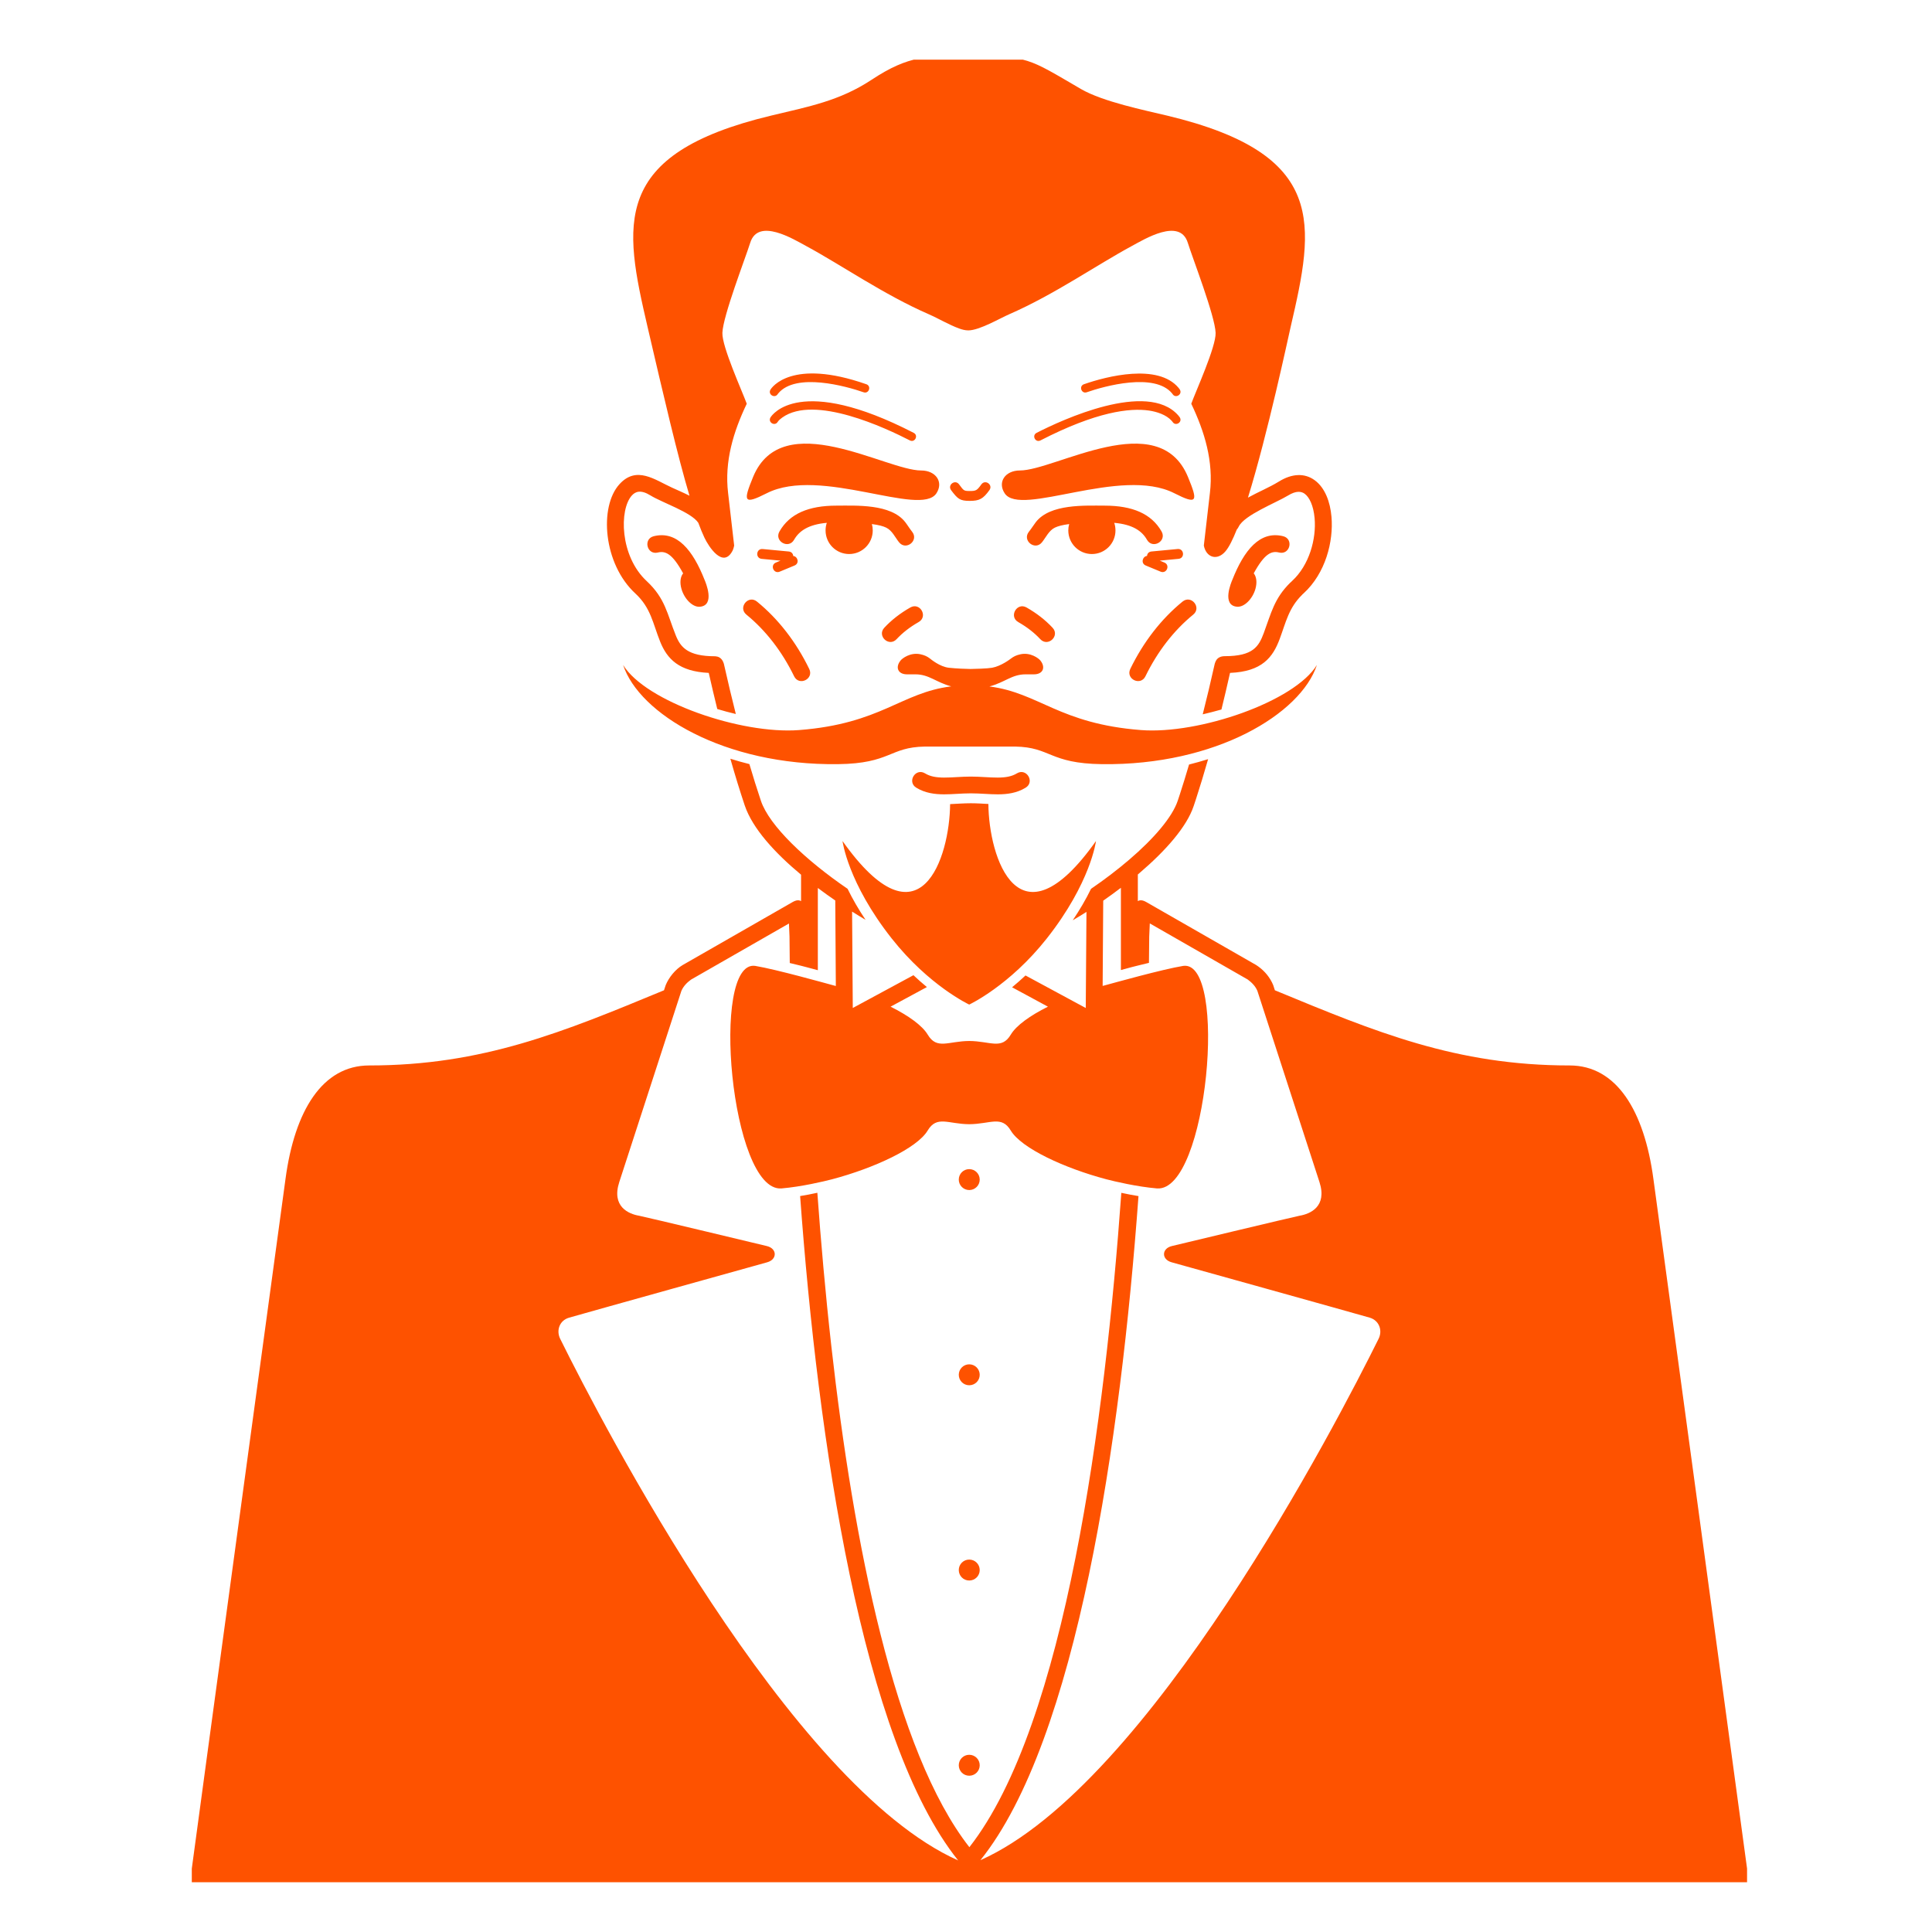 <svg xmlns="http://www.w3.org/2000/svg" version="1.1" xmlns:xlink="http://www.w3.org/1999/xlink" xmlns:svgjs="http://svgjs.dev/svgjs" width="128" height="128" viewBox="0 0 128 128"><g transform="matrix(0.805,0,0,0.805,12.707,3.954)"><svg viewBox="0 0 81 95" data-background-color="#ffffff" preserveAspectRatio="xMidYMid meet" height="150" width="128" xmlns="http://www.w3.org/2000/svg" xmlns:xlink="http://www.w3.org/1999/xlink"><g id="tight-bounds" transform="matrix(1,0,0,1,-0.162,-0.24)"><svg viewBox="0 0 81.325 95.481" height="95.481" width="81.325"><g><svg viewBox="0 0 81.325 95.481" height="95.481" width="81.325"><g><svg viewBox="0 0 81.325 95.481" height="95.481" width="81.325"><g id="textblocktransform"><svg viewBox="0 0 81.325 95.481" height="95.481" width="81.325" id="textblock"><g><svg viewBox="0 0 81.325 95.481" height="95.481" width="81.325"><g><svg viewBox="0 0 81.325 95.481" height="95.481" width="81.325"><g><svg xmlns="http://www.w3.org/2000/svg" xmlns:xlink="http://www.w3.org/1999/xlink" version="1.1" x="0" y="0" viewBox="8.757 1.134 83.312 97.814" enable-background="new 0 0 100 100" xml:space="preserve" height="95.481" width="81.325" class="icon-icon-0" data-fill-palette-color="accent" id="icon-0"><path fill="#fe5200" d="M51.479 24.367c-0.336 0.463-0.529 0.572-1.052 0.572-0.528 0-0.639-0.106-0.989-0.566-0.215-0.279 0.203-0.6 0.418-0.321 0.25 0.327 0.235 0.36 0.571 0.36 0.343 0 0.39-0.032 0.623-0.354C51.259 23.771 51.687 24.082 51.479 24.367zM60.134 27.641l1.395-0.132c0.351-0.033 0.399 0.492 0.05 0.525l-1.003 0.095 0.246 0.102c0.324 0.135 0.123 0.622-0.202 0.487l-0.794-0.329c-0.276-0.115-0.17-0.488 0.07-0.51C59.903 27.765 59.981 27.656 60.134 27.641zM41.073 28.39l-0.793 0.329c-0.323 0.135-0.526-0.353-0.2-0.487l0.245-0.102-1.004-0.095c-0.35-0.033-0.299-0.559 0.051-0.525l1.395 0.132c0.152 0.015 0.229 0.125 0.237 0.239C41.244 27.902 41.353 28.274 41.073 28.39zM62.87 36.337c0.214-0.843 0.428-1.742 0.642-2.701 0.013-0.037 0.037-0.104 0.037-0.104 0.011-0.024 0.022-0.047 0.035-0.068 0.073-0.134 0.224-0.233 0.464-0.233 1.514 0 1.814-0.516 2.082-1.235 0.393-1.056 0.555-1.843 1.409-2.685 0.019-0.017 0.034-0.032 0.052-0.045 0.016-0.018 0.033-0.036 0.053-0.053 0.914-0.841 1.299-2.24 1.2-3.351-0.06-0.678-0.284-1.126-0.532-1.305-0.164-0.119-0.433-0.186-0.898 0.102-0.633 0.384-2.324 1.038-2.621 1.653-0.03 0.062-0.064 0.113-0.104 0.157-0.213 0.533-0.414 0.938-0.599 1.156-0.446 0.533-1.036 0.34-1.161-0.3l0.324-2.805c0.203-1.69-0.284-3.277-0.995-4.768 0.243-0.67 1.327-3.05 1.3-3.785-0.033-0.909-1.224-3.971-1.486-4.813-0.424-1.349-2.309-0.192-3 0.182-1.84 0.993-4.158 2.603-6.521 3.631-0.51 0.222-1.609 0.868-2.197 0.868-0.171 0-0.334-0.044-0.479-0.097-0.566-0.204-1.097-0.531-1.647-0.771-2.363-1.028-4.682-2.638-6.523-3.631-0.69-0.374-2.574-1.531-2.997-0.182-0.265 0.842-1.454 3.904-1.487 4.813-0.027 0.735 1.057 3.114 1.301 3.785-0.712 1.491-1.199 3.077-0.996 4.768l0.324 2.805c0 0-0.033 0.171-0.085 0.272-0.511 0.987-1.288-0.237-1.501-0.69-0.107-0.227-0.217-0.493-0.329-0.797-0.372-0.563-1.942-1.083-2.55-1.459-0.525-0.327-0.809-0.209-0.998-0.001-0.68 0.746-0.652 3.24 0.799 4.579 0.988 0.924 1.086 1.748 1.545 2.89 0.254 0.637 0.646 1.117 2.098 1.117 0.023 0.001 0.047 0.004 0.066 0.008 0.17 0.02 0.329 0.135 0.405 0.394 0.213 0.951 0.426 1.844 0.638 2.681-0.332-0.078-0.664-0.167-0.99-0.266-0.151-0.613-0.303-1.255-0.455-1.929-1.592-0.074-2.225-0.747-2.596-1.671-0.391-0.976-0.492-1.796-1.316-2.563-1.725-1.583-1.951-4.643-0.854-5.844 0.911-1.001 1.891-0.23 2.805 0.186 0.312 0.142 0.627 0.276 0.932 0.431-0.637-2.133-1.361-5.242-2.238-9.01-1.271-5.476-1.998-9.229 6.592-11.286 2.028-0.486 3.664-0.788 5.367-1.913 2.038-1.345 2.973-1.246 5.192-1.32 3.267 0.111 3.077 0.114 5.991 1.812 1.164 0.678 3.414 1.136 4.604 1.421 8.59 2.057 7.863 5.81 6.592 11.286-0.125 0.539-1.219 5.691-2.279 9.113 0.547-0.304 1.129-0.538 1.66-0.864 0.683-0.423 1.36-0.461 1.9-0.069 0.562 0.406 0.834 1.176 0.9 1.954 0.115 1.319-0.316 3.015-1.484 4.086l-0.054 0.047-0.03 0.033c-0.715 0.703-0.865 1.464-1.197 2.357-0.365 0.982-0.938 1.743-2.652 1.814-0.153 0.685-0.307 1.335-0.459 1.955C63.53 36.174 63.2 36.261 62.87 36.337zM46.262 48.305c-2.35-2.979-2.626-5.203-2.626-5.203 4.143 5.847 5.723 0.874 5.745-1.971 0.354-0.015 0.726-0.046 1.106-0.046 0.32 0 0.635 0.022 0.938 0.038 0.021 2.843 1.6 7.832 5.746 1.979 0 0-0.277 2.224-2.627 5.203-1.996 2.53-4.143 3.53-4.143 3.53S48.259 50.835 46.262 48.305zM53.413 40.255c-0.477 0.291-0.994 0.353-1.48 0.354-0.453 0.002-0.939-0.053-1.445-0.053-0.502 0-0.985 0.055-1.438 0.053-0.484-0.002-0.999-0.064-1.475-0.354-0.51-0.312-0.043-1.077 0.469-0.765 0.271 0.166 0.592 0.222 1.01 0.224 0.45 0.002 0.934-0.053 1.434-0.053 0.502 0 0.988 0.055 1.44 0.053 0.423-0.002 0.746-0.059 1.017-0.224C53.455 39.178 53.923 39.944 53.413 40.255zM62.362 31.012c-1.029 0.84-1.905 1.966-2.551 3.293-0.263 0.538-1.067 0.145-0.809-0.393 0.697-1.433 1.65-2.666 2.791-3.596C62.259 29.938 62.825 30.635 62.362 31.012zM67.164 26.825c0.579 0.144 0.364 1.014-0.216 0.871-0.401-0.099-0.773 0.048-1.354 1.112 0.146 0.179 0.188 0.485 0.09 0.832-0.154 0.537-0.594 0.981-0.978 0.951-0.843-0.065-0.306-1.318-0.254-1.438C65.075 27.575 65.921 26.517 67.164 26.825zM33.558 26.825c1.242-0.307 2.088 0.75 2.711 2.329 0.051 0.12 0.588 1.372-0.254 1.438-0.386 0.03-0.824-0.415-0.979-0.951-0.1-0.347-0.057-0.653 0.089-0.832-0.578-1.063-0.951-1.211-1.353-1.112C33.19 27.839 32.978 26.968 33.558 26.825zM45.868 31.712c0.385-0.414 0.854-0.778 1.388-1.081 0.521-0.295 0.964 0.485 0.442 0.78-0.463 0.263-0.857 0.571-1.174 0.911C46.116 32.761 45.461 32.149 45.868 31.712zM54.196 32.323c-0.316-0.34-0.711-0.648-1.174-0.911-0.521-0.295-0.076-1.076 0.442-0.78 0.533 0.303 1.002 0.667 1.388 1.081C55.261 32.149 54.604 32.761 54.196 32.323zM62.083 23.663c0.535 1.301 0.523 1.505-0.73 0.867-2.853-1.451-8.211 1.297-9.058 0.005-0.396-0.603 0.03-1.22 0.813-1.22C54.994 23.315 60.522 19.87 62.083 23.663zM55.692 26.517c0-0.118 0.017-0.232 0.047-0.34-0.377 0.049-0.608 0.115-0.764 0.19-0.316 0.153-0.477 0.518-0.686 0.781-0.372 0.468-1.074-0.091-0.702-0.559 0.153-0.192 0.255-0.365 0.371-0.515 0.765-0.988 2.636-0.881 3.677-0.881 1.475 0 2.495 0.428 3.037 1.378 0.296 0.519-0.482 0.964-0.779 0.444-0.271-0.478-0.775-0.818-1.748-0.904 0.043 0.127 0.066 0.264 0.066 0.406 0 0.696-0.562 1.26-1.26 1.26C56.258 27.777 55.692 27.213 55.692 26.517zM38.86 23.663c1.562-3.793 7.09-0.347 8.975-0.347 0.783 0 1.21 0.617 0.814 1.22-0.849 1.292-6.205-1.456-9.059-0.005C38.338 25.167 38.327 24.964 38.86 23.663zM42.731 26.517c0-0.142 0.022-0.278 0.066-0.406-0.973 0.086-1.475 0.427-1.747 0.904-0.297 0.52-1.077 0.075-0.78-0.444 0.543-0.951 1.562-1.378 3.039-1.378 1.039 0 2.911-0.107 3.676 0.881 0.117 0.15 0.217 0.322 0.369 0.515 0.373 0.468-0.328 1.027-0.701 0.559-0.209-0.263-0.367-0.627-0.686-0.781-0.154-0.075-0.386-0.141-0.763-0.19 0.03 0.108 0.046 0.222 0.046 0.34 0 0.696-0.564 1.26-1.26 1.26C43.294 27.777 42.731 27.213 42.731 26.517zM38.503 31.012c-0.464-0.377 0.104-1.073 0.566-0.695 1.141 0.93 2.094 2.163 2.789 3.596 0.264 0.538-0.545 0.93-0.806 0.393C40.407 32.978 39.532 31.852 38.503 31.012zM50.468 33.915c0.207-0.002 0.898-0.02 1.152-0.065 0.482-0.085 0.973-0.463 1.009-0.491 0.146-0.111 0.281-0.179 0.509-0.229 0.538-0.117 0.975 0.22 1.062 0.332 0.299 0.371 0.135 0.739-0.342 0.739h-0.447c-0.741 0-1.104 0.432-1.932 0.647 2.664 0.343 3.727 1.991 8.096 2.329 3.096 0.239 8.199-1.522 9.393-3.478-0.854 2.603-5.389 5.377-11.484 5.298-2.812-0.037-2.724-0.908-4.627-0.939h-2.385H48.03c-1.902 0.032-1.812 0.903-4.627 0.939-6.096 0.079-10.633-2.695-11.483-5.298 1.192 1.956 6.297 3.717 9.394 3.478 4.387-0.339 5.438-2 8.127-2.333-0.817-0.217-1.181-0.643-1.916-0.643h-0.447c-0.477 0-0.641-0.368-0.342-0.739 0.088-0.112 0.523-0.449 1.062-0.332 0.229 0.05 0.363 0.117 0.509 0.229 0.037 0.028 0.522 0.438 1.01 0.491C49.726 33.895 50.26 33.913 50.468 33.915zM61.258 20.718c0 0-0.015-0.021-0.045-0.055-0.291-0.327-0.798-0.486-1.21-0.547-1.02-0.15-2.807 0.055-5.797 1.594-0.27 0.139-0.477-0.265-0.207-0.403 1.354-0.696 5.9-2.8 7.554-0.945 0.065 0.074 0.095 0.122 0.095 0.122C61.803 20.742 61.415 20.977 61.258 20.718zM61.257 19.231c0 0-0.008-0.014-0.027-0.036-0.938-1.123-3.607-0.387-4.551-0.057-0.285 0.101-0.438-0.328-0.15-0.428 1.217-0.426 3.951-1.122 5.051 0.193 0.047 0.057 0.068 0.093 0.068 0.093C61.803 19.256 61.415 19.491 61.257 19.231zM39.79 20.482c0.088-0.145 1.568-2.306 7.646 0.824 0.271 0.138 0.062 0.542-0.207 0.403-1.27-0.653-5.09-2.457-6.812-1.219-0.086 0.062-0.181 0.138-0.24 0.227C40.022 20.977 39.634 20.742 39.79 20.482zM39.79 18.997c0.064-0.109 1.13-1.685 5.119-0.286 0.285 0.1 0.135 0.529-0.149 0.428-0.944-0.33-3.612-1.066-4.553 0.057-0.021 0.022-0.028 0.036-0.028 0.036C40.022 19.491 39.634 19.256 39.79 18.997zM44.147 46.87l0.037 5.147 3.239-1.75c0.235 0.221 0.476 0.434 0.718 0.633l-1.939 1.047c0.953 0.477 1.691 1.004 1.984 1.494 0.49 0.82 1.09 0.346 2.217 0.338 1.127 0.008 1.727 0.482 2.217-0.338 0.292-0.49 1.031-1.018 1.984-1.494l-1.914-1.035c0.24-0.197 0.479-0.41 0.717-0.631l3.217 1.737 0.038-5.132c-0.244 0.155-0.489 0.305-0.733 0.448 0.372-0.553 0.703-1.118 0.977-1.68 0.715-0.488 1.404-1.013 2.029-1.547 1.346-1.151 2.309-2.287 2.6-3.155l0.119-0.36c0.16-0.495 0.324-1.02 0.486-1.575 0.342-0.086 0.682-0.182 1.018-0.287-0.217 0.762-0.434 1.469-0.648 2.132l-0.124 0.373c-0.374 1.12-1.508 2.392-2.866 3.554l-0.115 0.099v1.425c0.105-0.07 0.252-0.067 0.451 0.048l5.869 3.363c0 0 0.047 0.028 0.116 0.08 0.347 0.249 0.629 0.595 0.792 0.991l0.09 0.277c5.374 2.223 9.672 4.014 15.742 4.014 2.503 0 3.979 2.421 4.469 6.05 0 0 4.77 35.067 5.135 37.812H8.757c0.364-2.744 5.137-37.812 5.137-37.812 0.488-3.629 1.965-6.05 4.467-6.05 6.07 0 10.369-1.791 15.742-4.014l0.092-0.277c0.166-0.408 0.516-0.841 0.906-1.071l5.87-3.363c0.2-0.115 0.347-0.118 0.451-0.048V44.9c-1.399-1.165-2.593-2.468-3.008-3.7-0.255-0.762-0.511-1.589-0.767-2.492 0.33 0.104 0.668 0.2 1.016 0.286 0.201 0.685 0.402 1.323 0.601 1.916l0.013 0.04c0.444 1.333 2.401 3.183 4.629 4.703 0.271 0.555 0.595 1.113 0.961 1.658C44.632 47.172 44.392 47.025 44.147 46.87zM43.14 50.806l0.139 0.037-0.03-4.566c-0.312-0.213-0.622-0.436-0.931-0.668V50c-0.198-0.055-0.396-0.109-0.59-0.158l-0.308-0.08c-0.205-0.053-0.405-0.102-0.601-0.146-0.006-0.495-0.012-0.967-0.014-1.415l-0.029-0.695-5.229 2.996c-0.218 0.158-0.408 0.352-0.516 0.604L31.716 61.31c-0.429 1.32 0.508 1.707 1.051 1.799 0.307 0.056 6.829 1.621 6.829 1.621 0.554 0.132 0.563 0.716 0.015 0.867 0 0-9.744 2.715-10.576 2.957-0.52 0.15-0.695 0.693-0.473 1.133 2.223 4.49 12.239 23.824 21.248 27.849-5.146-6.433-7.486-22.44-8.438-35.476 0.29-0.047 0.599-0.104 0.92-0.176 0.186 2.57 0.428 5.353 0.747 8.193 1.179 10.488 3.375 21.643 7.371 26.752 5.149-6.566 7.256-22.99 8.114-34.941 0.319 0.068 0.627 0.127 0.916 0.174C58.489 75.099 56.153 91.103 51 97.522c9.019-4.012 19.035-23.346 21.259-27.836 0.223-0.438 0.044-0.981-0.473-1.133-0.833-0.242-10.578-2.957-10.578-2.957-0.548-0.151-0.537-0.736 0.016-0.867 0 0 6.523-1.565 6.829-1.621 0.544-0.092 1.479-0.479 1.05-1.799l-3.315-10.207c-0.106-0.252-0.298-0.445-0.515-0.605l-5.229-2.996-0.031 0.704c-0.004 0.445-0.007 0.913-0.014 1.403-0.194 0.045-0.395 0.094-0.6 0.146l-0.31 0.078c-0.192 0.051-0.39 0.104-0.588 0.159v-4.391c-0.31 0.234-0.624 0.464-0.944 0.687l-0.031 4.552 0.14-0.037c0.368-0.098 3.039-0.849 4.164-1.033 2.401-0.333 1.308 12.066-1.397 11.884-1.064-0.09-2.257-0.371-2.712-0.49-2.226-0.59-4.534-1.652-5.103-2.604-0.49-0.818-1.09-0.344-2.217-0.336-1.127-0.008-1.727-0.482-2.217 0.336-0.566 0.951-2.875 2.014-5.103 2.604-0.455 0.119-1.647 0.4-2.711 0.49-2.705 0.182-3.802-12.217-1.399-11.884C40.101 49.956 42.771 50.708 43.14 50.806zM49.844 61.181c0-0.309 0.249-0.559 0.558-0.559 0.31 0 0.56 0.25 0.56 0.559 0 0.308-0.25 0.558-0.56 0.558C50.093 61.738 49.844 61.487 49.844 61.181zM49.844 71.604c0-0.307 0.249-0.559 0.558-0.559 0.31 0 0.56 0.252 0.56 0.559 0 0.309-0.25 0.559-0.56 0.559C50.093 72.163 49.844 71.913 49.844 71.604zM49.844 82.03c0-0.309 0.249-0.559 0.558-0.559 0.31 0 0.56 0.25 0.56 0.559s-0.25 0.559-0.56 0.559C50.093 82.589 49.844 82.339 49.844 82.03zM49.844 92.454c0-0.309 0.249-0.559 0.558-0.559 0.31 0 0.56 0.25 0.56 0.559s-0.25 0.559-0.56 0.559C50.093 93.013 49.844 92.763 49.844 92.454z" data-fill-palette-color="accent"></path></svg></g></svg></g></svg></g></svg></g></svg></g></svg></g><defs></defs></svg><rect width="81.325" height="95.481" fill="none" stroke="none" visibility="hidden"></rect></g></svg></g></svg>